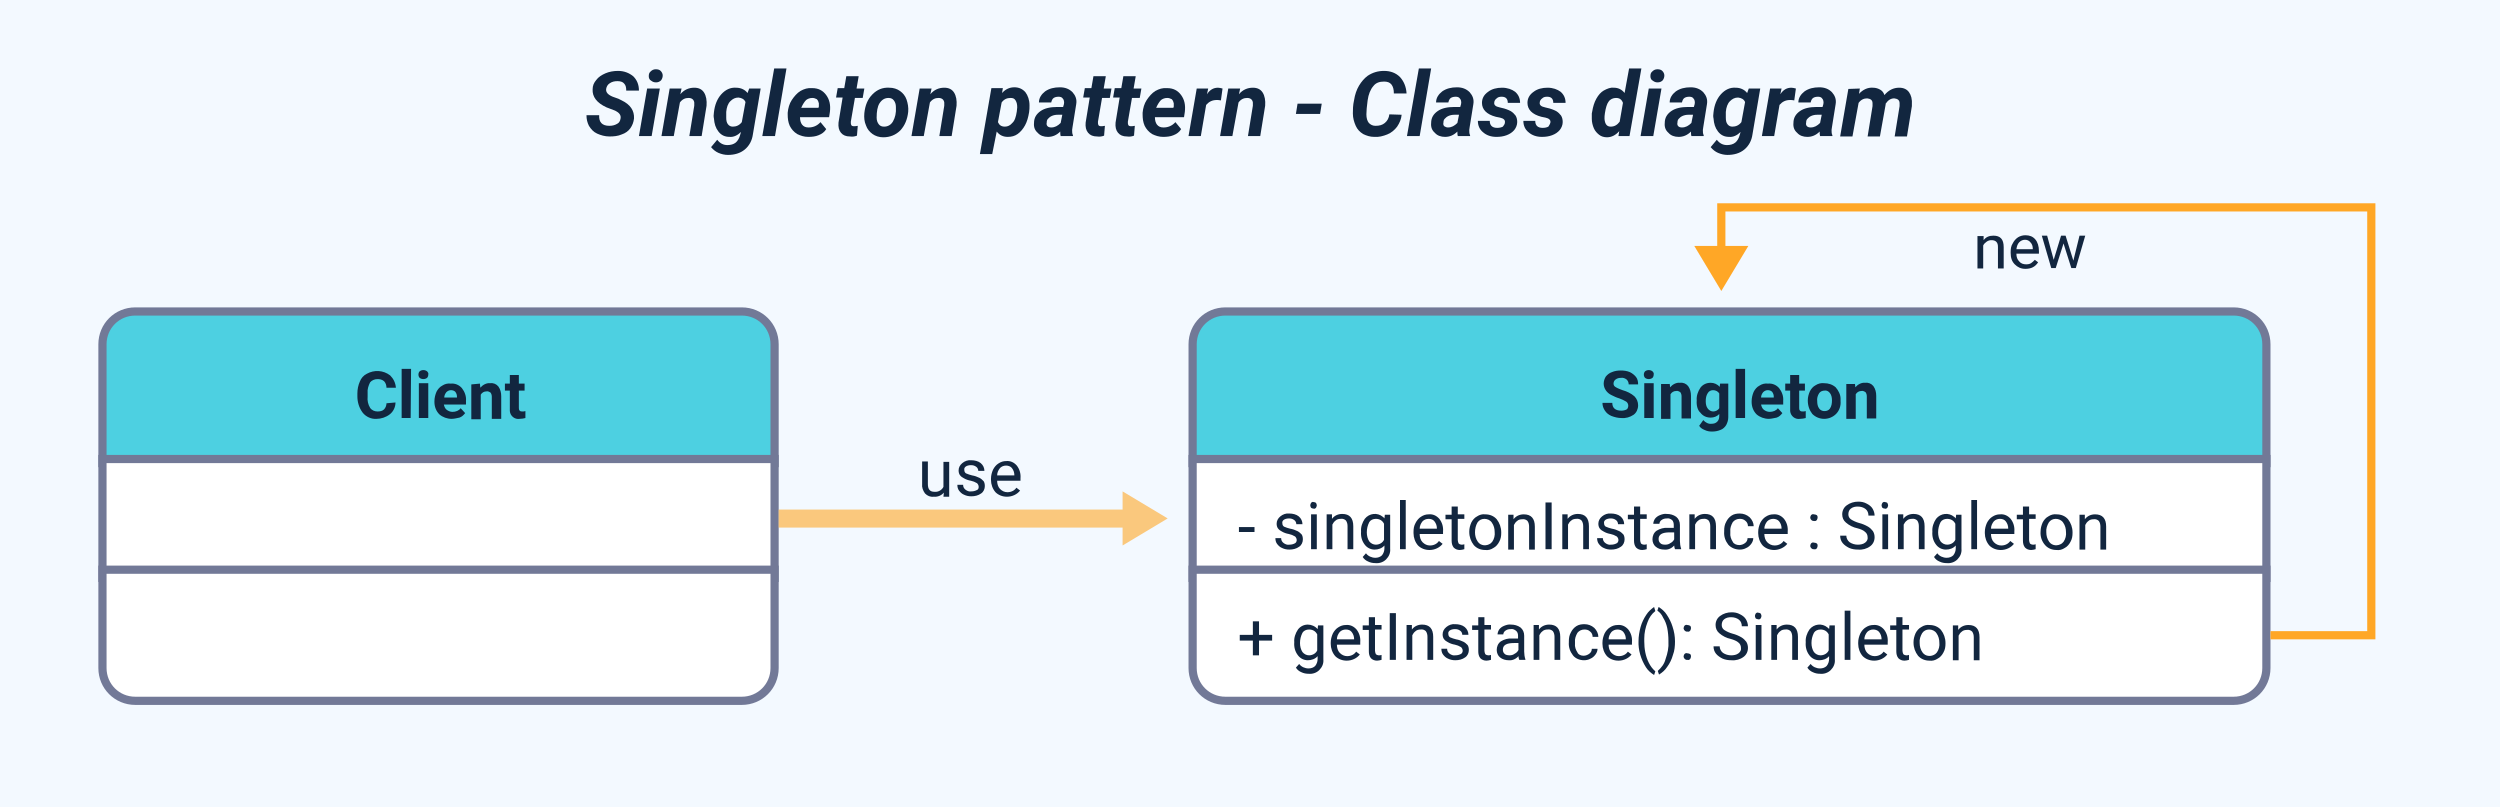 <?xml version="1.0" encoding="utf-8"?>
<!-- Generator: Adobe Illustrator 25.4.2, SVG Export Plug-In . SVG Version: 6.00 Build 0)  -->
<svg version="1.1" id="Capa_1" xmlns="http://www.w3.org/2000/svg" xmlns:xlink="http://www.w3.org/1999/xlink" x="0px" y="0px"
	 viewBox="0 0 610 197" style="enable-background:new 0 0 610 197;" xml:space="preserve">
<style type="text/css">
	.st0{fill:#F3F9FF;}
	.st1{fill:#4DD0E1;}
	.st2{fill:#727997;}
	.st3{fill:#FFFFFF;}
	.st4{fill:#12263F;}
	.st5{opacity:0.6;}
	.st6{fill:#FFA726;}
	.st7{fill:none;stroke:#FFA726;stroke-width:2;}
</style>
<g id="Grupo_106866" transform="translate(-810 -1164)">
	<path id="Trazado_218557" class="st0" d="M810,1164h610v197H810V1164z"/>
	<g id="Trazado_218565" transform="translate(834 1239)">
		<path class="st1" d="M165,38H1V9c0-4.4,3.6-8,8-8h148c4.4,0,8,3.6,8,8V38z"/>
		<path class="st2" d="M9,2C5.1,2,2,5.1,2,9v28h162V9c0-3.9-3.1-7-7-7H9 M9,0h148c5,0,9,4,9,9v30H0V9C0,4,4,0,9,0z"/>
	</g>
	<g id="Trazado_218562" transform="translate(1100 1239)">
		<path class="st1" d="M263,38H1V9c0-4.4,3.6-8,8-8h246c4.4,0,8,3.6,8,8V38z"/>
		<path class="st2" d="M9,2C5.1,2,2,5.1,2,9v28h260V9c0-3.9-3.1-7-7-7H9 M9,0h246c5,0,9,4,9,9v30H0V9C0,4,4,0,9,0z"/>
	</g>
	<g id="Trazado_218566" transform="translate(834 1275)">
		<path class="st3" d="M165,30H1V1h164V30z"/>
		<path class="st2" d="M2,2v27h162V2H2 M0,0h166v31H0V0z"/>
	</g>
	<g id="Trazado_218558" transform="translate(1100 1275)">
		<path class="st3" d="M263,30H1V1h262V30z"/>
		<path class="st2" d="M2,2v27h260V2H2 M0,0h264v31H0V0z"/>
	</g>
	<g id="Trazado_218567" transform="translate(834 1302)">
		<path class="st3" d="M157,33H9c-4.4,0-8-3.6-8-8V1h164v24C165,29.4,161.4,33,157,33z"/>
		<path class="st2" d="M2,2v23c0,3.9,3.1,7,7,7h148c3.9,0,7-3.1,7-7V2H2 M0,0h166v25c0,5-4,9-9,9H9c-5,0-9-4-9-9V0z"/>
	</g>
	<g id="Trazado_218559" transform="translate(1100 1302)">
		<path class="st3" d="M255,33H9c-4.4,0-8-3.6-8-8V1h262v24C263,29.4,259.4,33,255,33z"/>
		<path class="st2" d="M2,2v23c0,3.9,3.1,7,7,7h246c3.9,0,7-3.1,7-7V2H2 M0,0h264v25c0,5-4,9-9,9H9c-5,0-9-4-9-9V0z"/>
	</g>
	<path id="Trazado_218568" class="st4" d="M906.5,1262.2c0,1.1-0.5,2.2-1.4,2.9c-0.9,0.7-2.1,1.1-3.2,1.1c-1.3,0.1-2.6-0.5-3.4-1.5
		c-0.9-1.2-1.3-2.6-1.3-4v-0.7c0-1,0.2-2,0.6-2.9c0.3-0.8,0.9-1.5,1.7-1.9c1.8-1,4-0.9,5.7,0.4c0.8,0.8,1.3,1.8,1.4,3h-2.3
		c0-0.6-0.2-1.2-0.6-1.6c-0.5-0.4-1-0.5-1.6-0.5c-0.7,0-1.4,0.3-1.8,0.8c-0.4,0.8-0.7,1.7-0.6,2.6v0.9c-0.1,0.9,0.1,1.9,0.6,2.7
		c0.4,0.6,1.1,0.9,1.8,0.9c0.6,0,1.2-0.1,1.6-0.5c0.4-0.4,0.6-1,0.6-1.5L906.5,1262.2z M910.2,1266H908v-12h2.3L910.2,1266z
		 M914.5,1266h-2.3v-8.5h2.3L914.5,1266z M912.1,1255.4c0-0.3,0.1-0.6,0.3-0.8c0.5-0.4,1.3-0.4,1.8,0c0.2,0.2,0.4,0.5,0.3,0.8
		c0,0.3-0.1,0.6-0.3,0.8c-0.5,0.4-1.3,0.4-1.8,0C912.2,1256,912.1,1255.7,912.1,1255.4L912.1,1255.4z M920.2,1266.2
		c-1.1,0-2.2-0.4-3-1.1c-0.8-0.8-1.2-1.9-1.2-3v-0.2c0-0.8,0.2-1.6,0.5-2.3c0.3-0.6,0.8-1.2,1.4-1.5c0.6-0.4,1.3-0.6,2.1-0.5
		c1-0.1,2,0.3,2.7,1.1c0.7,0.9,1.1,2,1,3.1v0.9h-5.4c0.1,0.5,0.3,1,0.7,1.3c0.4,0.3,0.9,0.5,1.4,0.5c0.8,0,1.6-0.3,2-0.9l1.1,1.2
		c-0.4,0.5-0.8,0.9-1.4,1.1C921.5,1266,920.9,1266.2,920.2,1266.2L920.2,1266.2z M920,1259.2c-0.4,0-0.8,0.2-1.1,0.5
		c-0.3,0.4-0.5,0.8-0.5,1.3h3.1v-0.2c0-0.4-0.1-0.8-0.4-1.2C920.8,1259.3,920.4,1259.2,920,1259.2L920,1259.2z M927.1,1257.6l0.1,1
		c0.6-0.7,1.5-1.2,2.4-1.1c0.8-0.1,1.5,0.2,2,0.8c0.5,0.7,0.7,1.5,0.7,2.4v5.5H930v-5.4c0-0.4-0.1-0.7-0.3-1c-0.3-0.2-0.7-0.4-1-0.3
		c-0.6,0-1.1,0.3-1.4,0.8v6h-2.3v-8.5L927.1,1257.6z M936.6,1255.5v2.1h1.4v1.7h-1.4v4.2c0,0.2,0,0.5,0.2,0.7
		c0.2,0.2,0.4,0.2,0.7,0.2c0.2,0,0.4,0,0.7-0.1v1.7c-0.4,0.1-0.9,0.2-1.4,0.2c-1.2,0.2-2.3-0.7-2.4-1.9c0-0.2,0-0.4,0-0.5v-4.5h-1.2
		v-1.7h1.2v-2.1L936.6,1255.5z"/>
	<path id="Trazado_218563" class="st4" d="M1207.3,1263c0-0.4-0.2-0.8-0.5-1c-0.5-0.3-1.1-0.6-1.7-0.8c-0.7-0.2-1.3-0.5-1.9-0.8
		c-1.1-0.5-1.9-1.6-1.9-2.8c0-0.6,0.2-1.2,0.5-1.7c0.4-0.5,0.9-0.9,1.5-1.1c0.7-0.3,1.4-0.4,2.2-0.4c0.7,0,1.5,0.1,2.2,0.4
		c0.6,0.3,1.1,0.7,1.5,1.2c0.4,0.5,0.5,1.2,0.5,1.8h-2.3c0-0.5-0.2-0.9-0.5-1.2c-0.4-0.3-0.9-0.5-1.4-0.4c-0.5,0-0.9,0.1-1.3,0.4
		c-0.3,0.2-0.5,0.6-0.5,1c0,0.4,0.2,0.7,0.6,0.9c0.5,0.3,1.1,0.5,1.6,0.7c1.1,0.3,2.1,0.8,2.9,1.5c0.6,0.6,0.9,1.4,0.9,2.2
		c0,0.9-0.4,1.8-1.1,2.3c-0.9,0.6-1.9,0.9-3,0.8c-0.8,0-1.6-0.2-2.4-0.5c-0.7-0.3-1.2-0.7-1.6-1.3c-0.4-0.6-0.6-1.2-0.6-1.9h2.4
		c0,1.3,0.8,1.9,2.2,1.9c0.5,0,0.9-0.1,1.3-0.3C1207.1,1263.8,1207.3,1263.4,1207.3,1263z M1213.5,1266h-2.3v-8.5h2.3L1213.5,1266z
		 M1211.1,1255.4c0-0.3,0.1-0.6,0.3-0.8c0.5-0.4,1.3-0.4,1.8,0c0.2,0.2,0.4,0.5,0.3,0.8c0,0.3-0.1,0.6-0.3,0.8
		c-0.5,0.4-1.3,0.4-1.8,0C1211.2,1256,1211.1,1255.7,1211.1,1255.4L1211.1,1255.4z M1217.4,1257.5l0.1,1c0.6-0.7,1.5-1.2,2.4-1.1
		c0.8-0.1,1.5,0.2,2,0.8c0.5,0.7,0.7,1.5,0.7,2.4v5.5h-2.3v-5.4c0-0.4-0.1-0.7-0.3-1c-0.3-0.2-0.7-0.4-1-0.3c-0.6,0-1.1,0.3-1.4,0.8
		v6h-2.3v-8.5H1217.4z M1224,1261.7c-0.1-1.1,0.3-2.2,0.9-3.1c0.6-0.8,1.5-1.2,2.5-1.2c0.8,0,1.6,0.3,2.2,1l0.1-0.8h2v8.2
		c0,0.7-0.2,1.3-0.5,1.9c-0.3,0.5-0.8,1-1.4,1.2c-0.7,0.3-1.4,0.4-2.1,0.4c-0.6,0-1.2-0.1-1.8-0.4c-0.5-0.2-1-0.5-1.3-1l1-1.4
		c0.5,0.6,1.3,1,2,0.9c0.5,0,1-0.1,1.4-0.5c0.4-0.4,0.5-0.9,0.5-1.4v-0.5c-0.5,0.6-1.3,0.9-2.1,0.9c-1,0-1.9-0.4-2.5-1.2
		C1224.2,1264.1,1223.9,1262.9,1224,1261.7L1224,1261.7z M1226.2,1261.9c0,0.6,0.1,1.3,0.5,1.8c0.3,0.4,0.8,0.7,1.3,0.7
		c0.6,0,1.2-0.3,1.5-0.8v-3.6c-0.3-0.5-0.9-0.8-1.5-0.8c-0.5,0-1,0.2-1.3,0.7C1226.3,1260.5,1226.2,1261.2,1226.2,1261.9
		L1226.2,1261.9z M1235.8,1266h-2.3v-12h2.3V1266z M1241.6,1266.2c-1.1,0-2.2-0.4-3-1.1c-0.8-0.8-1.2-1.9-1.2-3v-0.2
		c0-0.8,0.2-1.6,0.5-2.3c0.3-0.6,0.8-1.2,1.4-1.5c0.6-0.4,1.3-0.6,2.1-0.5c1-0.1,2,0.3,2.7,1.1c0.7,0.9,1.1,2,1,3.1v0.9h-5.4
		c0.1,0.5,0.3,1,0.7,1.3c0.4,0.3,0.9,0.5,1.4,0.5c0.8,0,1.6-0.3,2-0.9l1.1,1.2c-0.4,0.5-0.8,0.9-1.4,1.1
		C1242.9,1266,1242.2,1266.2,1241.6,1266.2L1241.6,1266.2z M1241.3,1259.2c-0.4,0-0.8,0.2-1.1,0.5c-0.3,0.4-0.5,0.8-0.5,1.3h3.1
		v-0.2c0-0.4-0.1-0.8-0.4-1.2C1242.1,1259.3,1241.7,1259.2,1241.3,1259.2L1241.3,1259.2z M1249,1255.5v2.1h1.4v1.7h-1.4v4.2
		c0,0.2,0,0.5,0.2,0.7c0.2,0.2,0.4,0.2,0.7,0.2c0.2,0,0.4,0,0.7-0.1v1.7c-0.4,0.1-0.9,0.2-1.4,0.2c-1.2,0.2-2.3-0.7-2.4-1.9
		c0-0.2,0-0.4,0-0.5v-4.5h-1.2v-1.7h1.2v-2.1H1249z M1251.1,1261.7c0-0.8,0.2-1.5,0.5-2.2c0.3-0.6,0.8-1.2,1.4-1.5
		c0.6-0.4,1.4-0.6,2.1-0.5c1,0,2,0.3,2.8,1c0.7,0.8,1.2,1.8,1.2,2.8l0,0.6c0.1,1.1-0.3,2.3-1.1,3.1c-1.6,1.6-4.2,1.6-5.8,0
		C1251.5,1264.1,1251.1,1263,1251.1,1261.7L1251.1,1261.7z M1253.4,1261.9c0,0.6,0.1,1.3,0.5,1.8c0.5,0.7,1.6,0.8,2.3,0.3
		c0.1-0.1,0.2-0.2,0.3-0.3c0.4-0.6,0.5-1.3,0.5-2c0-0.6-0.1-1.3-0.5-1.8c-0.3-0.4-0.8-0.7-1.3-0.6c-0.5,0-1,0.2-1.3,0.6
		C1253.5,1260.5,1253.3,1261.2,1253.4,1261.9L1253.4,1261.9z M1262.6,1257.5l0.1,1c0.6-0.7,1.5-1.2,2.4-1.1c0.8-0.1,1.5,0.2,2,0.8
		c0.5,0.7,0.7,1.5,0.7,2.4v5.5h-2.3v-5.4c0-0.4-0.1-0.7-0.3-1c-0.3-0.2-0.7-0.4-1-0.3c-0.6,0-1.1,0.3-1.4,0.8v6h-2.3v-8.5H1262.6z"
		/>
	<path id="Trazado_218560" class="st4" d="M1116.1,1293.8h-3.8v-1.2h3.8V1293.8z M1126.4,1295.8c0-0.4-0.2-0.7-0.4-0.9
		c-0.5-0.3-1-0.5-1.5-0.6c-0.6-0.1-1.2-0.3-1.7-0.6c-0.4-0.2-0.7-0.4-1-0.8c-0.2-0.3-0.3-0.7-0.3-1.1c0-0.7,0.3-1.3,0.9-1.8
		c0.6-0.5,1.4-0.8,2.2-0.7c0.8,0,1.7,0.2,2.3,0.7c0.6,0.5,0.9,1.2,0.9,1.9h-1.5c0-0.4-0.2-0.8-0.5-1c-0.4-0.3-0.8-0.4-1.3-0.4
		c-0.4,0-0.9,0.1-1.2,0.3c-0.3,0.2-0.5,0.5-0.4,0.9c0,0.3,0.1,0.6,0.4,0.8c0.5,0.2,1,0.4,1.5,0.5c0.6,0.1,1.2,0.3,1.8,0.6
		c0.4,0.2,0.7,0.5,1,0.8c0.2,0.3,0.3,0.7,0.3,1.2c0,0.7-0.3,1.4-0.9,1.8c-0.7,0.5-1.5,0.7-2.4,0.7c-0.6,0-1.2-0.1-1.8-0.4
		c-0.5-0.2-0.9-0.6-1.2-1c-0.3-0.4-0.4-0.9-0.4-1.4h1.4c0,0.5,0.2,0.9,0.6,1.2c0.4,0.3,0.9,0.5,1.4,0.4c0.5,0,0.9-0.1,1.3-0.3
		C1126.2,1296.5,1126.4,1296.1,1126.4,1295.8L1126.4,1295.8z M1131.3,1298h-1.4v-8.5h1.4V1298z M1129.7,1287.3
		c0-0.2,0.1-0.4,0.2-0.6c0.2-0.2,0.4-0.3,0.6-0.2c0.2,0,0.5,0.1,0.6,0.2c0.1,0.2,0.2,0.4,0.2,0.6c0,0.2-0.1,0.4-0.2,0.6
		c-0.2,0.2-0.4,0.3-0.6,0.2c-0.2,0-0.5-0.1-0.6-0.2C1129.8,1287.7,1129.7,1287.5,1129.7,1287.3z M1135,1289.5l0,1.1
		c0.6-0.8,1.5-1.2,2.5-1.2c1.8,0,2.7,1,2.7,3v5.6h-1.4v-5.6c0-0.5-0.1-1-0.4-1.4c-0.3-0.3-0.8-0.5-1.3-0.4c-0.4,0-0.9,0.1-1.2,0.4
		c-0.4,0.3-0.6,0.6-0.8,1v6h-1.4v-8.5L1135,1289.5z M1142.1,1293.7c-0.1-1.1,0.3-2.2,0.9-3.1c1.1-1.4,3.1-1.6,4.4-0.5
		c0.1,0.1,0.3,0.2,0.4,0.4l0.1-0.9h1.3v8.3c0.1,1-0.3,1.9-1,2.6c-0.7,0.7-1.7,1-2.6,0.9c-0.6,0-1.2-0.1-1.8-0.4
		c-0.5-0.2-1-0.6-1.3-1.1l0.8-0.9c0.5,0.7,1.4,1.1,2.3,1.1c0.6,0,1.2-0.2,1.6-0.6c0.4-0.5,0.6-1.1,0.6-1.7v-0.7
		c-0.6,0.7-1.5,1-2.4,1c-0.9,0-1.8-0.4-2.4-1.2C1142.3,1296,1142,1294.9,1142.1,1293.7z M1143.5,1293.9c0,0.8,0.2,1.6,0.6,2.2
		c0.4,0.5,1,0.8,1.6,0.8c0.9,0,1.7-0.5,2-1.2v-3.9c-0.4-0.8-1.1-1.2-2-1.2c-0.7,0-1.3,0.3-1.6,0.8
		C1143.7,1292.2,1143.5,1293,1143.5,1293.9L1143.5,1293.9z M1153,1298h-1.4v-12h1.4L1153,1298z M1158.8,1298.2
		c-1.1,0-2.1-0.4-2.8-1.1c-0.7-0.8-1.1-1.9-1.1-3v-0.3c0-0.8,0.1-1.5,0.5-2.2c0.3-0.6,0.8-1.2,1.3-1.5c0.6-0.4,1.2-0.6,1.9-0.6
		c1-0.1,1.9,0.3,2.6,1.1c0.7,0.9,1,2,0.9,3.1v0.6h-5.7c0,0.7,0.2,1.5,0.7,2c0.5,0.5,1.1,0.8,1.8,0.8c0.5,0,0.9-0.1,1.3-0.3
		c0.4-0.2,0.7-0.5,0.9-0.8l0.9,0.7C1161.3,1297.6,1160.1,1298.2,1158.8,1298.2L1158.8,1298.2z M1158.6,1290.6
		c-0.6,0-1.1,0.2-1.5,0.6c-0.4,0.5-0.7,1.1-0.7,1.8h4.2v-0.1c0-0.6-0.2-1.2-0.6-1.7C1159.7,1290.8,1159.2,1290.6,1158.6,1290.6z
		 M1165.7,1287.5v2h1.6v1.1h-1.6v5.2c0,0.3,0.1,0.5,0.2,0.8c0.2,0.2,0.5,0.3,0.7,0.3c0.2,0,0.5,0,0.7-0.1v1.2
		c-0.4,0.1-0.7,0.2-1.1,0.2c-0.6,0-1.1-0.2-1.5-0.6c-0.4-0.5-0.5-1.1-0.5-1.7v-5.2h-1.5v-1.1h1.5v-2H1165.7z M1168.5,1293.7
		c0-0.8,0.2-1.5,0.5-2.2c0.3-0.6,0.8-1.2,1.4-1.5c0.6-0.4,1.3-0.6,2-0.5c1.1,0,2.1,0.4,2.8,1.2c0.7,0.9,1.1,2,1.1,3.2v0.1
		c0,0.8-0.1,1.5-0.5,2.2c-0.3,0.6-0.8,1.2-1.4,1.5c-0.6,0.4-1.3,0.6-2,0.5c-1.1,0-2.1-0.4-2.8-1.2c-0.7-0.9-1.1-2-1.1-3.2
		L1168.5,1293.7z M1169.9,1293.9c0,0.8,0.2,1.6,0.7,2.3c0.7,1,2.1,1.1,3.1,0.4c0.1-0.1,0.3-0.3,0.4-0.4c0.5-0.7,0.7-1.6,0.6-2.4
		c0-0.8-0.2-1.6-0.7-2.3c-0.4-0.6-1.1-0.9-1.8-0.9c-0.7,0-1.3,0.3-1.7,0.9C1170.1,1292.2,1169.9,1293,1169.9,1293.9L1169.9,1293.9z
		 M1179.3,1289.6l0,1.1c0.6-0.8,1.5-1.2,2.5-1.2c1.8,0,2.7,1,2.7,3v5.6h-1.4v-5.6c0-0.5-0.1-1-0.4-1.4c-0.3-0.3-0.8-0.5-1.3-0.4
		c-0.4,0-0.9,0.1-1.2,0.4c-0.4,0.3-0.6,0.6-0.8,1v6h-1.4v-8.5L1179.3,1289.6z M1188.6,1298h-1.5v-11.4h1.5V1298z M1192.5,1289.5
		l0,1.1c0.6-0.8,1.5-1.2,2.5-1.2c1.8,0,2.7,1,2.7,3v5.6h-1.4v-5.6c0-0.5-0.1-1-0.4-1.4c-0.3-0.3-0.8-0.5-1.3-0.4
		c-0.4,0-0.9,0.1-1.2,0.4c-0.4,0.3-0.6,0.6-0.8,1v6h-1.4v-8.5H1192.5z M1204.9,1295.8c0-0.4-0.2-0.7-0.4-0.9c-0.5-0.3-1-0.5-1.5-0.6
		c-0.6-0.1-1.2-0.3-1.7-0.6c-0.4-0.2-0.7-0.4-1-0.8c-0.2-0.3-0.3-0.7-0.3-1.1c0-0.7,0.3-1.3,0.9-1.8c0.6-0.5,1.4-0.8,2.2-0.7
		c0.8,0,1.7,0.2,2.3,0.7c0.6,0.5,0.9,1.2,0.9,1.9h-1.5c0-0.4-0.2-0.8-0.5-1c-0.4-0.3-0.8-0.4-1.3-0.4c-0.4,0-0.9,0.1-1.2,0.3
		c-0.3,0.2-0.5,0.5-0.4,0.9c0,0.3,0.1,0.6,0.4,0.8c0.5,0.2,1,0.4,1.5,0.5c0.6,0.1,1.2,0.3,1.8,0.6c0.4,0.2,0.7,0.5,1,0.8
		c0.2,0.3,0.3,0.7,0.3,1.2c0,0.7-0.3,1.4-0.9,1.8c-0.7,0.5-1.5,0.7-2.4,0.7c-0.6,0-1.2-0.1-1.8-0.4c-0.5-0.2-0.9-0.6-1.2-1
		c-0.3-0.4-0.4-0.9-0.4-1.4h1.4c0,0.5,0.2,0.9,0.6,1.2c0.4,0.3,0.9,0.5,1.4,0.4c0.5,0,0.9-0.1,1.3-0.3
		C1204.7,1296.5,1204.9,1296.1,1204.9,1295.8z M1210.2,1287.5v2h1.6v1.1h-1.6v5.2c0,0.3,0.1,0.5,0.2,0.8c0.2,0.2,0.5,0.3,0.7,0.3
		c0.2,0,0.5,0,0.7-0.1v1.2c-0.4,0.1-0.7,0.2-1.1,0.2c-0.6,0-1.1-0.2-1.5-0.6c-0.4-0.5-0.5-1.1-0.5-1.7v-5.2h-1.5v-1.1h1.5v-2H1210.2
		z M1218.7,1298c-0.1-0.3-0.2-0.6-0.2-0.9c-0.6,0.7-1.5,1.1-2.4,1c-0.8,0-1.5-0.2-2.1-0.7c-0.5-0.4-0.8-1.1-0.8-1.8
		c0-0.8,0.3-1.6,1-2.1c0.8-0.5,1.8-0.8,2.8-0.7h1.4v-0.7c0-0.4-0.1-0.9-0.4-1.2c-0.4-0.3-0.8-0.5-1.3-0.4c-0.5,0-0.9,0.1-1.3,0.4
		c-0.3,0.2-0.5,0.6-0.5,0.9h-1.5c0-0.4,0.2-0.9,0.4-1.2c0.3-0.4,0.7-0.7,1.2-0.9c0.5-0.2,1.1-0.4,1.7-0.3c0.8,0,1.6,0.2,2.3,0.7
		c0.6,0.5,0.9,1.2,0.9,2v3.9c0,0.6,0.1,1.3,0.3,1.9v0.1H1218.7z M1216.3,1296.9c0.5,0,0.9-0.1,1.3-0.4c0.4-0.2,0.7-0.5,0.9-0.9v-1.7
		h-1.1c-1.8,0-2.7,0.5-2.7,1.6c0,0.4,0.1,0.8,0.5,1.1C1215.4,1296.8,1215.8,1296.9,1216.3,1296.9L1216.3,1296.9z M1223.5,1289.5
		l0,1.1c0.6-0.8,1.5-1.2,2.5-1.2c1.8,0,2.7,1,2.7,3v5.6h-1.4v-5.6c0-0.5-0.1-1-0.4-1.4c-0.3-0.3-0.8-0.5-1.3-0.4
		c-0.4,0-0.9,0.1-1.2,0.4c-0.4,0.3-0.6,0.6-0.8,1v6h-1.4v-8.5L1223.5,1289.5z M1234.4,1297c0.5,0,1-0.2,1.4-0.5
		c0.4-0.3,0.6-0.7,0.6-1.2h1.4c0,0.5-0.2,1-0.5,1.4c-0.3,0.4-0.7,0.8-1.2,1c-0.5,0.3-1.1,0.4-1.6,0.4c-1,0-2.1-0.4-2.8-1.2
		c-0.7-0.9-1.1-2-1-3.2v-0.2c0-0.8,0.1-1.5,0.5-2.2c0.3-0.6,0.7-1.1,1.3-1.5c0.6-0.4,1.3-0.5,2-0.5c0.9,0,1.7,0.3,2.4,0.9
		c0.6,0.6,1,1.4,1,2.2h-1.4c0-0.5-0.2-1-0.6-1.3c-0.4-0.4-0.9-0.5-1.4-0.5c-0.7,0-1.3,0.3-1.7,0.8c-0.4,0.7-0.7,1.5-0.6,2.3v0.3
		c-0.1,0.8,0.2,1.6,0.6,2.2C1233,1296.7,1233.7,1297,1234.4,1297L1234.4,1297z M1242.9,1298.2c-1.1,0-2.1-0.4-2.8-1.1
		c-0.7-0.8-1.1-1.9-1.1-3v-0.3c0-0.8,0.2-1.5,0.5-2.2c0.3-0.6,0.8-1.2,1.3-1.5c0.6-0.4,1.2-0.6,1.9-0.6c1-0.1,1.9,0.3,2.6,1.1
		c0.7,0.9,1,2,0.9,3.1v0.6h-5.7c0,0.7,0.2,1.5,0.7,2c0.5,0.5,1.1,0.8,1.8,0.8c0.5,0,0.9-0.1,1.3-0.3c0.4-0.2,0.7-0.5,0.9-0.8
		l0.9,0.7C1245.4,1297.6,1244.1,1298.2,1242.9,1298.2L1242.9,1298.2z M1242.7,1290.6c-0.6,0-1.1,0.2-1.5,0.6
		c-0.4,0.5-0.7,1.1-0.7,1.8h4.2v-0.1c0-0.6-0.2-1.2-0.6-1.7C1243.8,1290.8,1243.2,1290.6,1242.7,1290.6L1242.7,1290.6z
		 M1251.7,1297.2c0-0.2,0.1-0.5,0.2-0.6c0.2-0.2,0.4-0.3,0.7-0.2c0.3,0,0.5,0.1,0.7,0.2c0.2,0.2,0.2,0.4,0.2,0.6
		c0,0.2-0.1,0.4-0.2,0.6c-0.2,0.2-0.4,0.3-0.7,0.2c-0.4,0.1-0.8-0.3-0.9-0.7C1251.7,1297.3,1251.7,1297.3,1251.7,1297.2
		L1251.7,1297.2z M1251.7,1290.3c0-0.2,0.1-0.5,0.2-0.6c0.2-0.2,0.4-0.3,0.7-0.2c0.3,0,0.5,0.1,0.7,0.2c0.2,0.2,0.2,0.4,0.2,0.6
		c0,0.2-0.1,0.4-0.2,0.6c-0.2,0.2-0.4,0.3-0.7,0.2c-0.4,0.1-0.8-0.3-0.9-0.7C1251.7,1290.4,1251.7,1290.4,1251.7,1290.3
		L1251.7,1290.3z M1263.2,1292.9c-1-0.2-2-0.7-2.8-1.4c-0.6-0.5-0.9-1.2-0.9-2c0-0.9,0.4-1.7,1.1-2.2c0.8-0.6,1.8-0.9,2.8-0.9
		c0.7,0,1.4,0.1,2.1,0.5c0.6,0.3,1.1,0.7,1.4,1.2c0.3,0.5,0.5,1.1,0.5,1.7h-1.5c0-0.6-0.2-1.2-0.7-1.6c-0.5-0.4-1.2-0.6-1.9-0.6
		c-0.6,0-1.2,0.1-1.7,0.5c-0.4,0.3-0.6,0.8-0.6,1.4c0,0.5,0.2,0.9,0.6,1.2c0.6,0.4,1.3,0.7,2,0.9c0.8,0.2,1.5,0.5,2.2,0.9
		c0.5,0.3,0.9,0.7,1.2,1.1c0.3,0.5,0.4,1,0.4,1.5c0,0.9-0.4,1.7-1.1,2.2c-0.8,0.6-1.9,0.9-2.9,0.8c-0.8,0-1.5-0.1-2.2-0.4
		c-0.6-0.3-1.2-0.7-1.6-1.2c-0.4-0.5-0.6-1.1-0.6-1.8h1.5c0,0.6,0.3,1.2,0.8,1.6c0.6,0.4,1.3,0.6,2,0.6c0.6,0,1.3-0.1,1.8-0.5
		c0.4-0.3,0.7-0.8,0.6-1.3c0-0.5-0.2-1-0.6-1.3C1264.7,1293.4,1264,1293.1,1263.2,1292.9z M1270.7,1298h-1.4v-8.5h1.4V1298z
		 M1269.1,1287.3c0-0.2,0.1-0.4,0.2-0.6c0.2-0.2,0.4-0.3,0.6-0.2c0.2,0,0.5,0.1,0.6,0.2c0.1,0.2,0.2,0.4,0.2,0.6
		c0,0.2-0.1,0.4-0.2,0.6c-0.2,0.2-0.4,0.3-0.6,0.2c-0.2,0-0.5-0.1-0.6-0.2C1269.2,1287.7,1269.1,1287.5,1269.1,1287.3z
		 M1274.4,1289.5l0,1.1c0.6-0.8,1.5-1.2,2.5-1.2c1.8,0,2.7,1,2.7,3v5.6h-1.4v-5.6c0-0.5-0.1-1-0.4-1.4c-0.3-0.3-0.8-0.5-1.3-0.4
		c-0.4,0-0.9,0.1-1.2,0.4c-0.4,0.3-0.6,0.6-0.8,1v6h-1.4v-8.5L1274.4,1289.5z M1281.5,1293.7c-0.1-1.1,0.3-2.2,0.9-3.1
		c1.1-1.4,3.1-1.6,4.4-0.5c0.1,0.1,0.3,0.2,0.4,0.4l0.1-0.9h1.3v8.3c0.1,1-0.3,1.9-1,2.6c-0.7,0.7-1.7,1-2.6,0.9
		c-0.6,0-1.2-0.1-1.8-0.4c-0.5-0.2-1-0.6-1.3-1.1l0.8-0.9c0.5,0.7,1.4,1.1,2.3,1.1c0.6,0,1.2-0.2,1.6-0.6c0.4-0.5,0.6-1.1,0.6-1.7
		v-0.7c-0.6,0.7-1.5,1-2.4,1c-0.9,0-1.8-0.4-2.4-1.2C1281.7,1296,1281.4,1294.9,1281.5,1293.7L1281.5,1293.7z M1282.9,1293.9
		c0,0.8,0.2,1.6,0.6,2.2c0.4,0.5,1,0.8,1.6,0.8c0.9,0,1.7-0.5,2-1.2v-3.9c-0.4-0.8-1.1-1.2-2-1.2c-0.7,0-1.3,0.3-1.6,0.8
		C1283.1,1292.2,1282.9,1293,1282.9,1293.9L1282.9,1293.9z M1292.4,1298h-1.4v-12h1.4V1298z M1298.2,1298.2c-1.1,0-2.1-0.4-2.8-1.1
		c-0.7-0.8-1.1-1.9-1.1-3v-0.3c0-0.8,0.2-1.5,0.5-2.2c0.3-0.6,0.8-1.2,1.3-1.5c0.6-0.4,1.2-0.6,1.9-0.6c1-0.1,1.9,0.3,2.6,1.1
		c0.7,0.9,1,2,0.9,3.1v0.6h-5.7c0,0.7,0.2,1.5,0.7,2c0.5,0.5,1.1,0.8,1.8,0.8c0.5,0,0.9-0.1,1.3-0.3c0.4-0.2,0.7-0.5,0.9-0.8
		l0.9,0.7C1300.7,1297.6,1299.5,1298.2,1298.2,1298.2L1298.2,1298.2z M1298,1290.6c-0.6,0-1.1,0.2-1.5,0.6c-0.4,0.5-0.7,1.1-0.7,1.8
		h4.2v-0.1c0-0.6-0.2-1.2-0.6-1.7C1299.1,1290.8,1298.6,1290.6,1298,1290.6L1298,1290.6z M1305.1,1287.5v2h1.6v1.1h-1.6v5.2
		c0,0.3,0.1,0.5,0.2,0.8c0.2,0.2,0.5,0.3,0.7,0.3c0.2,0,0.5,0,0.7-0.1v1.2c-0.4,0.1-0.7,0.2-1.1,0.2c-0.6,0-1.1-0.2-1.5-0.6
		c-0.4-0.5-0.5-1.1-0.5-1.7v-5.2h-1.5v-1.1h1.5v-2H1305.1z M1307.9,1293.7c0-0.8,0.2-1.5,0.5-2.2c0.3-0.6,0.8-1.2,1.4-1.5
		c0.6-0.4,1.3-0.6,2-0.5c1.1,0,2.1,0.4,2.8,1.2c0.7,0.9,1.1,2,1.1,3.2v0.1c0,0.8-0.1,1.5-0.5,2.2c-0.3,0.6-0.8,1.2-1.4,1.5
		c-0.6,0.4-1.3,0.6-2,0.5c-1.1,0-2.1-0.4-2.8-1.2C1308.2,1296.1,1307.8,1294.9,1307.9,1293.7L1307.9,1293.7z M1309.3,1293.9
		c0,0.8,0.2,1.6,0.7,2.3c0.7,1,2.1,1.1,3.1,0.4c0.1-0.1,0.3-0.3,0.4-0.4c0.5-0.7,0.7-1.6,0.6-2.4c0-0.8-0.2-1.6-0.7-2.3
		c-0.4-0.6-1.1-0.9-1.8-0.9c-0.7,0-1.3,0.3-1.7,0.9C1309.5,1292.2,1309.2,1293,1309.3,1293.9L1309.3,1293.9z M1318.7,1289.6l0,1.1
		c0.6-0.8,1.5-1.2,2.5-1.2c1.8,0,2.7,1,2.7,3v5.6h-1.4v-5.6c0-0.5-0.1-1-0.4-1.4c-0.3-0.3-0.8-0.5-1.3-0.4c-0.4,0-0.9,0.1-1.2,0.4
		c-0.4,0.3-0.6,0.6-0.8,1v6h-1.4v-8.5L1318.7,1289.6z"/>
	<path id="Trazado_218564" class="st4" d="M1040.3,1284.2c-0.6,0.7-1.5,1.1-2.5,1c-0.8,0.1-1.5-0.2-2.1-0.8
		c-0.5-0.7-0.8-1.5-0.7-2.3v-5.5h1.4v5.5c0,1.3,0.5,1.9,1.6,1.9c0.9,0.1,1.8-0.4,2.2-1.2v-6.1h1.4v8.5h-1.4L1040.3,1284.2z
		 M1048.8,1282.8c0-0.4-0.2-0.7-0.4-0.9c-0.5-0.3-1-0.5-1.5-0.6c-0.6-0.1-1.2-0.3-1.7-0.6c-0.4-0.2-0.7-0.4-1-0.8
		c-0.2-0.3-0.3-0.7-0.3-1.1c0-0.7,0.3-1.3,0.9-1.8c0.6-0.5,1.4-0.8,2.2-0.7c0.8,0,1.7,0.2,2.3,0.7c0.6,0.5,0.9,1.2,0.9,1.9h-1.5
		c0-0.4-0.2-0.8-0.5-1c-0.4-0.3-0.8-0.4-1.3-0.4c-0.4,0-0.9,0.1-1.2,0.3c-0.3,0.2-0.5,0.5-0.4,0.9c0,0.3,0.1,0.6,0.4,0.8
		c0.5,0.2,1,0.4,1.5,0.5c0.6,0.1,1.2,0.3,1.8,0.6c0.4,0.2,0.7,0.5,1,0.8c0.2,0.3,0.3,0.7,0.3,1.2c0,0.7-0.3,1.4-0.9,1.8
		c-0.7,0.5-1.5,0.7-2.4,0.7c-0.6,0-1.2-0.1-1.8-0.4c-0.5-0.2-0.9-0.6-1.2-1c-0.3-0.4-0.4-0.9-0.4-1.4h1.4c0,0.5,0.2,0.9,0.6,1.2
		c0.4,0.3,0.9,0.5,1.4,0.4c0.5,0,0.9-0.1,1.3-0.3C1048.7,1283.5,1048.8,1283.1,1048.8,1282.8z M1055.7,1285.2
		c-1.1,0-2.1-0.4-2.8-1.1c-0.7-0.8-1.1-1.9-1.1-3v-0.3c0-0.8,0.2-1.5,0.5-2.2c0.3-0.6,0.8-1.2,1.3-1.5c0.6-0.4,1.2-0.6,1.9-0.6
		c1-0.1,1.9,0.3,2.6,1.1c0.7,0.9,1,2,0.9,3.1v0.6h-5.7c0,0.7,0.2,1.5,0.7,2c0.5,0.5,1.1,0.8,1.8,0.8c0.5,0,0.9-0.1,1.3-0.3
		c0.4-0.2,0.7-0.5,0.9-0.8l0.9,0.7C1058.2,1284.6,1057,1285.2,1055.7,1285.2L1055.7,1285.2z M1055.5,1277.6c-0.6,0-1.1,0.2-1.5,0.6
		c-0.4,0.5-0.7,1.1-0.7,1.8h4.2v-0.1c0-0.6-0.2-1.2-0.6-1.7C1056.6,1277.8,1056,1277.6,1055.5,1277.6L1055.5,1277.6z"/>
	<path id="Trazado_218561" class="st4" d="M1117.2,1318.9h3.2v1.4h-3.2v3.6h-1.5v-3.6h-3.2v-1.4h3.2v-3.3h1.5V1318.9z
		 M1125.8,1320.7c-0.1-1.1,0.3-2.2,0.9-3.1c0.6-0.8,1.5-1.2,2.4-1.2c0.9,0,1.8,0.4,2.4,1.1l0.1-0.9h1.3v8.3c0.1,1-0.3,1.9-1,2.6
		c-0.7,0.7-1.7,1-2.6,0.9c-0.6,0-1.2-0.1-1.8-0.4c-0.5-0.2-1-0.6-1.3-1.1l0.8-0.9c0.5,0.7,1.4,1.1,2.3,1.1c0.6,0,1.2-0.2,1.6-0.6
		c0.4-0.5,0.6-1.1,0.6-1.7v-0.7c-0.6,0.7-1.5,1-2.4,1c-0.9,0-1.8-0.4-2.4-1.2C1126,1323,1125.7,1321.9,1125.8,1320.7z
		 M1127.2,1320.9c0,0.8,0.2,1.6,0.6,2.2c0.4,0.5,1,0.8,1.6,0.8c0.9,0,1.7-0.5,2-1.2v-3.9c-0.4-0.8-1.1-1.2-2-1.2
		c-0.7,0-1.3,0.3-1.6,0.8C1127.4,1319.2,1127.2,1320,1127.2,1320.9L1127.2,1320.9z M1138.6,1325.2c-1.1,0-2.1-0.4-2.8-1.1
		c-0.7-0.8-1.1-1.9-1.1-3v-0.3c0-0.8,0.2-1.5,0.5-2.2c0.3-0.6,0.8-1.2,1.3-1.5c0.6-0.4,1.2-0.6,1.9-0.6c1-0.1,1.9,0.3,2.6,1.1
		c0.7,0.9,1,2,0.9,3.1v0.6h-5.7c0,0.7,0.2,1.5,0.7,2c0.5,0.5,1.1,0.8,1.8,0.8c0.5,0,0.9-0.1,1.3-0.3c0.4-0.2,0.7-0.5,0.9-0.8
		l0.9,0.7C1141.1,1324.6,1139.9,1325.2,1138.6,1325.2L1138.6,1325.2z M1138.4,1317.6c-0.6,0-1.1,0.2-1.5,0.6
		c-0.4,0.5-0.7,1.1-0.7,1.8h4.2v-0.1c0-0.6-0.2-1.2-0.6-1.7C1139.5,1317.8,1139,1317.6,1138.4,1317.6L1138.4,1317.6z M1145.5,1314.5
		v2h1.6v1.1h-1.6v5.2c0,0.3,0.1,0.5,0.2,0.8c0.2,0.2,0.5,0.3,0.7,0.3c0.2,0,0.5,0,0.7-0.1v1.2c-0.4,0.1-0.7,0.2-1.1,0.2
		c-0.6,0-1.1-0.2-1.5-0.6c-0.4-0.5-0.5-1.1-0.5-1.7v-5.2h-1.5v-1.1h1.5v-2H1145.5z M1150.6,1325h-1.5v-11.4h1.5V1325z
		 M1154.5,1316.5l0,1.1c0.6-0.8,1.5-1.2,2.5-1.2c1.8,0,2.7,1,2.7,3v5.6h-1.4v-5.6c0-0.5-0.1-1-0.4-1.4c-0.3-0.3-0.8-0.5-1.3-0.4
		c-0.4,0-0.9,0.1-1.2,0.4c-0.4,0.3-0.6,0.6-0.8,1v6h-1.4v-8.5H1154.5z M1166.9,1322.8c0-0.4-0.2-0.7-0.4-0.9c-0.5-0.3-1-0.5-1.5-0.6
		c-0.6-0.1-1.2-0.3-1.7-0.6c-0.4-0.2-0.7-0.4-1-0.8c-0.2-0.3-0.3-0.7-0.3-1.1c0-0.7,0.3-1.3,0.9-1.8c0.6-0.5,1.4-0.8,2.2-0.7
		c0.8,0,1.7,0.2,2.3,0.7c0.6,0.5,0.9,1.2,0.9,1.9h-1.5c0-0.4-0.2-0.8-0.5-1c-0.4-0.3-0.8-0.4-1.3-0.4c-0.4,0-0.9,0.1-1.2,0.3
		c-0.3,0.2-0.5,0.5-0.4,0.9c0,0.3,0.1,0.6,0.4,0.8c0.5,0.2,1,0.4,1.5,0.5c0.6,0.1,1.2,0.3,1.8,0.6c0.4,0.2,0.7,0.5,1,0.8
		c0.2,0.3,0.3,0.7,0.3,1.2c0,0.7-0.3,1.4-0.9,1.8c-0.7,0.5-1.5,0.7-2.4,0.7c-0.6,0-1.2-0.1-1.8-0.4c-0.5-0.2-0.9-0.6-1.2-1
		c-0.3-0.4-0.4-0.9-0.4-1.4h1.4c0,0.5,0.2,0.9,0.6,1.2c0.4,0.3,0.9,0.5,1.4,0.4c0.5,0,0.9-0.1,1.3-0.3
		C1166.7,1323.5,1166.9,1323.1,1166.9,1322.8L1166.9,1322.8z M1172.2,1314.5v2h1.6v1.1h-1.6v5.2c0,0.3,0.1,0.5,0.2,0.8
		c0.2,0.2,0.5,0.3,0.7,0.3c0.2,0,0.5,0,0.7-0.1v1.2c-0.4,0.1-0.7,0.2-1.1,0.2c-0.6,0-1.1-0.2-1.5-0.6c-0.4-0.5-0.5-1.1-0.5-1.7v-5.2
		h-1.5v-1.1h1.5v-2H1172.2z M1180.7,1325c-0.1-0.3-0.2-0.6-0.2-0.9c-0.6,0.7-1.5,1.1-2.4,1c-0.7,0-1.5-0.2-2.1-0.7
		c-0.5-0.4-0.8-1.1-0.8-1.8c0-0.8,0.3-1.6,1-2.1c0.8-0.5,1.8-0.8,2.8-0.7h1.4v-0.7c0-0.4-0.1-0.9-0.5-1.2c-0.4-0.3-0.8-0.5-1.3-0.4
		c-0.5,0-0.9,0.1-1.3,0.4c-0.3,0.2-0.5,0.6-0.5,0.9h-1.4c0-0.4,0.2-0.9,0.4-1.2c0.3-0.4,0.7-0.7,1.2-0.9c0.5-0.2,1.1-0.4,1.7-0.3
		c0.8,0,1.6,0.2,2.3,0.7c0.6,0.5,0.9,1.2,0.9,2v3.9c0,0.6,0.1,1.3,0.3,1.9v0.1H1180.7z M1178.3,1323.9c0.5,0,0.9-0.1,1.3-0.4
		c0.4-0.2,0.7-0.5,0.9-0.9v-1.7h-1.1c-1.8,0-2.7,0.5-2.7,1.6c0,0.4,0.1,0.8,0.5,1.1C1177.4,1323.8,1177.9,1323.9,1178.3,1323.9
		L1178.3,1323.9z M1185.5,1316.5l0,1.1c0.6-0.8,1.5-1.2,2.5-1.2c1.8,0,2.7,1,2.7,3v5.6h-1.4v-5.6c0-0.5-0.1-1-0.4-1.4
		c-0.3-0.3-0.8-0.5-1.3-0.4c-0.4,0-0.9,0.1-1.2,0.4c-0.4,0.3-0.6,0.6-0.8,1v6h-1.4v-8.5L1185.5,1316.5z M1196.4,1324
		c0.5,0,1-0.2,1.4-0.5c0.4-0.3,0.6-0.7,0.6-1.2h1.4c0,0.5-0.2,1-0.5,1.4c-0.3,0.4-0.7,0.8-1.2,1c-0.5,0.3-1.1,0.4-1.6,0.4
		c-1,0-2.1-0.4-2.7-1.2c-0.7-0.9-1.1-2-1-3.2v-0.2c0-0.8,0.1-1.5,0.5-2.2c0.3-0.6,0.7-1.1,1.3-1.5c0.6-0.4,1.3-0.5,2-0.5
		c0.9,0,1.7,0.3,2.4,0.9c0.6,0.6,1,1.4,1,2.2h-1.4c0-0.5-0.2-1-0.6-1.3c-0.4-0.4-0.9-0.5-1.4-0.5c-0.7,0-1.3,0.3-1.7,0.8
		c-0.4,0.7-0.7,1.5-0.6,2.3v0.3c-0.1,0.8,0.2,1.6,0.6,2.2C1195.1,1323.7,1195.7,1324,1196.4,1324L1196.4,1324z M1204.9,1325.2
		c-1.1,0-2.1-0.4-2.8-1.1c-0.7-0.8-1.1-1.9-1.1-3v-0.3c0-0.8,0.2-1.5,0.5-2.2c0.3-0.6,0.8-1.2,1.3-1.5c0.6-0.4,1.2-0.6,1.9-0.6
		c1-0.1,1.9,0.3,2.6,1.1c0.7,0.9,1,2,0.9,3.1v0.6h-5.7c0,0.7,0.2,1.5,0.7,2c0.5,0.5,1.1,0.8,1.8,0.8c0.5,0,0.9-0.1,1.3-0.3
		c0.4-0.2,0.7-0.5,0.9-0.8l0.9,0.7C1207.4,1324.6,1206.2,1325.2,1204.9,1325.2L1204.9,1325.2z M1204.7,1317.6
		c-0.6,0-1.1,0.2-1.5,0.6c-0.4,0.5-0.7,1.1-0.7,1.8h4.2v-0.1c0-0.6-0.2-1.2-0.6-1.7C1205.8,1317.8,1205.2,1317.6,1204.7,1317.6z
		 M1209.8,1320.4c0-1.1,0.2-2.3,0.5-3.4c0.3-1.1,0.8-2.1,1.4-3c0.5-0.8,1.2-1.4,1.9-1.9l0.3,1c-0.9,0.7-1.5,1.6-1.9,2.7
		c-0.5,1.3-0.8,2.6-0.8,4l0,0.7c0,1.8,0.3,3.6,1.1,5.2c0.4,0.8,0.9,1.5,1.6,2.1l-0.3,0.9c-0.8-0.5-1.5-1.1-2-1.9
		C1210.4,1324.9,1209.7,1322.6,1209.8,1320.4L1209.8,1320.4z M1218.7,1320.5c0,1.1-0.1,2.3-0.5,3.3c-0.3,1.1-0.8,2.1-1.4,2.9
		c-0.5,0.8-1.2,1.4-2,1.9l-0.3-0.9c0.9-0.8,1.6-1.7,1.9-2.9c0.5-1.4,0.8-2.8,0.7-4.3v-0.2c0-1-0.1-2.1-0.3-3.1
		c-0.2-0.9-0.5-1.7-1-2.5c-0.3-0.7-0.8-1.3-1.4-1.7l0.3-0.9c0.8,0.5,1.5,1.1,2,1.9c0.6,0.9,1.1,1.9,1.4,2.9
		C1218.5,1318.1,1218.7,1319.3,1218.7,1320.5L1218.7,1320.5z M1220.8,1324.2c0-0.2,0.1-0.5,0.2-0.6c0.2-0.2,0.4-0.3,0.7-0.2
		c0.3,0,0.5,0.1,0.7,0.2c0.2,0.2,0.2,0.4,0.2,0.6c0,0.2-0.1,0.4-0.2,0.6c-0.2,0.2-0.4,0.3-0.7,0.2c-0.4,0.1-0.8-0.3-0.9-0.7
		C1220.8,1324.3,1220.8,1324.3,1220.8,1324.2L1220.8,1324.2z M1220.8,1317.3c0-0.2,0.1-0.5,0.2-0.6c0.2-0.2,0.4-0.3,0.7-0.2
		c0.3,0,0.5,0.1,0.7,0.2c0.2,0.2,0.2,0.4,0.2,0.6c0,0.2-0.1,0.4-0.2,0.6c-0.2,0.2-0.4,0.3-0.7,0.2c-0.4,0.1-0.8-0.3-0.9-0.7
		C1220.8,1317.4,1220.8,1317.4,1220.8,1317.3L1220.8,1317.3z M1232.3,1319.9c-1-0.2-2-0.7-2.8-1.4c-0.6-0.5-0.9-1.2-0.9-2
		c0-0.9,0.4-1.7,1.1-2.2c0.8-0.6,1.8-0.9,2.8-0.9c0.7,0,1.4,0.1,2.1,0.5c0.6,0.3,1.1,0.7,1.4,1.2c0.3,0.5,0.5,1.1,0.5,1.7h-1.5
		c0-0.6-0.2-1.2-0.7-1.6c-0.5-0.4-1.2-0.6-1.9-0.6c-0.6,0-1.2,0.1-1.7,0.5c-0.4,0.3-0.6,0.8-0.6,1.4c0,0.5,0.2,0.9,0.6,1.2
		c0.6,0.4,1.3,0.7,2,0.9c0.8,0.2,1.5,0.5,2.2,0.9c0.5,0.3,0.9,0.7,1.2,1.1c0.3,0.5,0.4,1,0.4,1.5c0,0.9-0.4,1.7-1.1,2.2
		c-0.8,0.6-1.9,0.9-2.9,0.8c-0.8,0-1.5-0.1-2.2-0.4c-0.6-0.3-1.2-0.7-1.6-1.2c-0.4-0.5-0.6-1.1-0.6-1.8h1.5c0,0.6,0.3,1.2,0.8,1.6
		c0.6,0.4,1.3,0.6,2,0.6c0.6,0,1.3-0.1,1.8-0.5c0.4-0.3,0.7-0.8,0.6-1.3c0-0.5-0.2-1-0.6-1.3
		C1233.8,1320.4,1233,1320.1,1232.3,1319.9L1232.3,1319.9z M1239.8,1325h-1.4v-8.5h1.4V1325z M1238.2,1314.3c0-0.2,0.1-0.4,0.2-0.6
		c0.2-0.2,0.4-0.3,0.6-0.2c0.2,0,0.5,0.1,0.6,0.2c0.1,0.2,0.2,0.4,0.2,0.6c0,0.2-0.1,0.4-0.2,0.6c-0.2,0.2-0.4,0.3-0.6,0.2
		c-0.2,0-0.5-0.1-0.6-0.2C1238.3,1314.7,1238.2,1314.5,1238.2,1314.3z M1243.5,1316.5l0,1.1c0.6-0.8,1.5-1.2,2.5-1.2
		c1.8,0,2.7,1,2.7,3v5.6h-1.4v-5.6c0-0.5-0.1-1-0.4-1.4c-0.3-0.3-0.8-0.5-1.3-0.4c-0.4,0-0.9,0.1-1.2,0.4c-0.4,0.3-0.6,0.6-0.8,1v6
		h-1.4v-8.5L1243.5,1316.5z M1250.6,1320.7c-0.1-1.1,0.3-2.2,0.9-3.1c1.1-1.4,3.1-1.6,4.4-0.5c0.1,0.1,0.3,0.2,0.4,0.4l0.1-0.9h1.3
		v8.3c0.1,1-0.3,1.9-1,2.6c-0.7,0.7-1.7,1-2.6,0.9c-0.6,0-1.2-0.1-1.8-0.4c-0.5-0.2-1-0.6-1.3-1.1l0.8-0.9c0.5,0.7,1.4,1.1,2.3,1.1
		c0.6,0,1.2-0.2,1.6-0.6c0.4-0.5,0.6-1.1,0.6-1.7v-0.7c-0.6,0.7-1.5,1-2.4,1c-0.9,0-1.8-0.4-2.4-1.2
		C1250.8,1323,1250.5,1321.9,1250.6,1320.7z M1252,1320.9c0,0.8,0.2,1.6,0.6,2.2c0.4,0.5,1,0.8,1.6,0.8c0.9,0,1.7-0.5,2-1.2v-3.9
		c-0.4-0.8-1.1-1.2-2-1.2c-0.7,0-1.3,0.3-1.6,0.8C1252.2,1319.2,1252,1320,1252,1320.9L1252,1320.9z M1261.5,1325h-1.4v-12h1.4V1325
		z M1267.3,1325.2c-1.1,0-2.1-0.4-2.8-1.1c-0.7-0.8-1.1-1.9-1.1-3v-0.3c0-0.8,0.2-1.5,0.5-2.2c0.3-0.6,0.8-1.2,1.3-1.5
		c0.6-0.4,1.2-0.6,1.9-0.6c1-0.1,1.9,0.3,2.6,1.1c0.7,0.9,1,2,0.9,3.1v0.6h-5.7c0,0.7,0.2,1.5,0.7,2c0.5,0.5,1.1,0.8,1.8,0.8
		c0.5,0,0.9-0.1,1.3-0.3c0.4-0.2,0.7-0.5,0.9-0.8l0.9,0.7C1269.8,1324.6,1268.6,1325.2,1267.3,1325.2z M1267.1,1317.6
		c-0.6,0-1.1,0.2-1.5,0.6c-0.4,0.5-0.7,1.1-0.7,1.8h4.2v-0.1c0-0.6-0.2-1.2-0.6-1.7C1268.2,1317.8,1267.6,1317.6,1267.1,1317.6
		L1267.1,1317.6z M1274.2,1314.5v2h1.6v1.1h-1.6v5.2c0,0.3,0.1,0.5,0.2,0.8c0.2,0.2,0.5,0.3,0.7,0.3c0.2,0,0.5,0,0.7-0.1v1.2
		c-0.4,0.1-0.7,0.2-1.1,0.2c-0.6,0-1.1-0.2-1.5-0.6c-0.4-0.5-0.5-1.1-0.5-1.7v-5.2h-1.5v-1.1h1.5v-2H1274.2z M1276.9,1320.7
		c0-0.8,0.2-1.5,0.5-2.2c0.3-0.6,0.8-1.2,1.4-1.5c0.6-0.4,1.3-0.6,2-0.5c1.1,0,2.1,0.4,2.8,1.2c0.7,0.9,1.1,2,1.1,3.2v0.1
		c0,0.8-0.1,1.5-0.5,2.2c-0.3,0.6-0.8,1.2-1.4,1.5c-0.6,0.4-1.3,0.6-2,0.5c-1.1,0-2.1-0.4-2.8-1.2c-0.7-0.9-1.1-2-1.1-3.2
		L1276.9,1320.7z M1278.4,1320.9c0,0.8,0.2,1.6,0.7,2.3c0.7,1,2.1,1.1,3.1,0.4c0.1-0.1,0.3-0.3,0.4-0.4c0.5-0.7,0.7-1.6,0.6-2.4
		c0-0.8-0.2-1.6-0.7-2.3c-0.4-0.6-1.1-0.9-1.8-0.9c-0.7,0-1.3,0.3-1.7,0.9C1278.6,1319.2,1278.3,1320,1278.4,1320.9L1278.4,1320.9z
		 M1287.8,1316.6l0,1.1c0.6-0.8,1.5-1.2,2.5-1.2c1.8,0,2.7,1,2.7,3v5.6h-1.4v-5.6c0-0.5-0.1-1-0.4-1.4c-0.3-0.3-0.8-0.5-1.3-0.4
		c-0.4,0-0.9,0.1-1.2,0.4c-0.4,0.3-0.6,0.6-0.8,1v6h-1.4v-8.5L1287.8,1316.6z"/>
	<g id="Grupo_104469" transform="translate(1094.912 1283.9) rotate(90)" class="st5">
		<g id="Grupo_99295" transform="translate(0)">
			<path id="Polígono_36" class="st6" d="M6.6,0l6.6,11H0L6.6,0z"/>
			
				<rect id="Rectángulo_42834" x="-36.5" y="49.6" transform="matrix(2.535182e-06 1 -1 2.535182e-06 58.431 45.231)" class="st6" width="86.2" height="4.4"/>
		</g>
	</g>
	<path id="Trazado_216266" class="st7" d="M1364,1319h24.6v-104.4H1230v17.2"/>
	<path id="Trazado_218569" class="st6" d="M1230,1235l-6.6-11h13.2L1230,1235z"/>
</g>
<g>
	<path class="st4" d="M151.4,29c0.2-0.9-0.3-1.5-1.3-2l-2.1-0.8c-2.4-1.1-3.5-2.6-3.4-4.4c0-0.9,0.3-1.6,0.9-2.3
		c0.5-0.7,1.3-1.2,2.2-1.6c0.9-0.4,2-0.6,3.1-0.6c1.5,0,2.7,0.5,3.7,1.3c0.9,0.9,1.4,2,1.4,3.5h-3.1c0-0.7-0.1-1.3-0.5-1.7
		c-0.3-0.4-0.9-0.6-1.6-0.6c-0.7,0-1.3,0.1-1.9,0.5c-0.5,0.3-0.8,0.8-0.9,1.4c-0.1,0.8,0.4,1.4,1.6,1.9l1.4,0.5l0.8,0.4
		c2.1,1,3.1,2.5,3,4.4c-0.1,0.9-0.4,1.7-0.9,2.4c-0.5,0.7-1.2,1.2-2.1,1.5c-0.9,0.4-1.9,0.5-3,0.5c-1.1,0-2.1-0.3-3-0.7
		c-0.9-0.4-1.5-1.1-2-1.9c-0.4-0.8-0.6-1.6-0.6-2.6l3.1,0c-0.1,1.7,0.7,2.6,2.5,2.6c0.8,0,1.4-0.2,1.9-0.5
		C151,30,151.3,29.6,151.4,29z"/>
	<path class="st4" d="M159,33.2h-3.1l2-11.6h3.1L159,33.2z M158.3,18.6c0-0.5,0.1-0.9,0.5-1.2c0.3-0.3,0.7-0.5,1.2-0.5
		c0.5,0,0.9,0.1,1.2,0.4c0.3,0.3,0.5,0.7,0.5,1.1c0,0.4-0.1,0.8-0.4,1.2c-0.3,0.3-0.7,0.5-1.2,0.5c-0.5,0-0.8-0.1-1.2-0.4
		C158.5,19.5,158.3,19.1,158.3,18.6z"/>
	<path class="st4" d="M166.3,21.6l-0.3,1.4c0.9-1.1,2.1-1.6,3.4-1.6c1.1,0,1.9,0.4,2.4,1.2c0.5,0.8,0.7,1.9,0.6,3.2l-1.2,7.4h-3
		l1.2-7.4c0-0.3,0-0.5,0-0.8c-0.1-0.7-0.6-1.1-1.4-1.1c-0.8,0-1.5,0.3-2.1,1.1l-1.5,8.2h-3l2-11.6L166.3,21.6z"/>
	<path class="st4" d="M174.2,27.4c0.2-1.8,0.8-3.3,1.8-4.4c1-1.1,2.2-1.7,3.6-1.6c1.2,0,2.2,0.5,2.8,1.3l0.4-1.1l2.8,0l-1.9,11.2
		c-0.2,1.5-0.9,2.8-2,3.7c-1.1,0.9-2.5,1.3-4.1,1.3c-0.8,0-1.6-0.2-2.3-0.5s-1.3-0.8-1.8-1.4l1.5-1.8c0.7,0.9,1.5,1.3,2.5,1.3
		c0.8,0,1.5-0.2,2-0.6s0.9-1.1,1.1-1.9l0.2-0.7c-0.8,0.8-1.8,1.3-2.8,1.2c-1.1,0-2-0.4-2.7-1.3s-1-1.9-1.1-3.2
		C174.1,28.5,174.1,28,174.2,27.4z M177.2,28.7c0,0.7,0.1,1.2,0.4,1.6c0.3,0.4,0.7,0.6,1.2,0.6c0.8,0,1.6-0.3,2.2-1.1l0.9-4.9
		c-0.3-0.7-0.9-1-1.7-1.1c-0.8,0-1.4,0.3-2,0.9s-0.9,1.5-1,2.6C177.2,27.9,177.2,28.3,177.2,28.7z"/>
	<path class="st4" d="M189.1,33.2h-3.1l2.9-16.5h3L189.1,33.2z"/>
	<path class="st4" d="M197.2,33.4c-1,0-1.9-0.3-2.7-0.7c-0.8-0.5-1.4-1.2-1.8-2c-0.4-0.9-0.5-1.8-0.5-2.8l0-0.4
		c0.1-1.1,0.4-2.2,1-3.1c0.6-0.9,1.3-1.7,2.1-2.2c0.9-0.5,1.8-0.8,2.9-0.7c1.5,0,2.6,0.6,3.4,1.7c0.8,1.1,1.1,2.4,0.9,4.1l-0.2,1.3
		h-7.1c0,0.8,0.2,1.4,0.5,1.8c0.4,0.5,0.9,0.7,1.6,0.7c1.1,0,2.1-0.4,2.9-1.3l1.4,1.7c-0.4,0.7-1.1,1.2-1.9,1.5
		C199,33.3,198.1,33.4,197.2,33.4z M198.2,23.9c-0.6,0-1.1,0.2-1.5,0.5c-0.4,0.4-0.8,1-1.2,1.9h4.2l0.1-0.3c0-0.3,0-0.6,0-0.8
		c-0.1-0.4-0.2-0.7-0.5-1C198.9,24,198.6,23.9,198.2,23.9z"/>
	<path class="st4" d="M209.5,18.7l-0.5,2.9h1.9l-0.4,2.3h-1.9l-1,5.8c0,0.4,0,0.6,0.1,0.8c0.1,0.2,0.3,0.3,0.7,0.3
		c0.1,0,0.4,0,0.9-0.1l-0.2,2.4c-0.5,0.2-1.1,0.3-1.7,0.2c-1,0-1.7-0.3-2.2-0.9c-0.5-0.6-0.7-1.4-0.6-2.5l1-6.1h-1.6l0.4-2.3h1.6
		l0.5-2.9H209.5z"/>
	<path class="st4" d="M217,21.4c1,0,1.9,0.3,2.6,0.8c0.7,0.5,1.3,1.2,1.6,2.1c0.3,0.9,0.5,1.9,0.4,3c-0.2,1.8-0.8,3.3-1.9,4.5
		c-1.1,1.1-2.5,1.7-4.2,1.7c-1,0-1.9-0.3-2.6-0.8c-0.7-0.5-1.3-1.2-1.6-2.1c-0.4-0.9-0.5-1.9-0.4-3c0.2-1.9,0.8-3.4,2-4.6
		C214,21.9,215.3,21.3,217,21.4z M213.9,28.7c0,0.7,0.2,1.2,0.5,1.6c0.3,0.4,0.7,0.6,1.3,0.6c0.9,0,1.7-0.4,2.2-1.3
		c0.5-0.9,0.8-2,0.7-3.5c0-0.7-0.2-1.2-0.5-1.6c-0.3-0.4-0.7-0.6-1.3-0.6c-0.9,0-1.6,0.4-2.2,1.3C214.1,26,213.9,27.2,213.9,28.7z"
		/>
	<path class="st4" d="M227.3,21.6L227,23c0.9-1.1,2.1-1.6,3.4-1.6c1.1,0,1.9,0.4,2.4,1.2c0.5,0.8,0.7,1.9,0.6,3.2l-1.2,7.4h-3
		l1.2-7.4c0-0.3,0-0.5,0-0.8c-0.1-0.7-0.6-1.1-1.4-1.1c-0.8,0-1.5,0.3-2.1,1.1l-1.5,8.2h-3l2-11.6L227.3,21.6z"/>
	<path class="st4" d="M251.1,27.4c-0.2,1.2-0.5,2.3-1,3.2c-0.5,0.9-1.1,1.6-1.8,2.1c-0.7,0.5-1.5,0.7-2.4,0.7c-1.1,0-2-0.4-2.7-1.3
		l-1.1,5.5h-3l2.8-16.1l2.8,0l-0.2,1.2c0.8-0.9,1.8-1.4,3-1.4c1.1,0,2,0.4,2.7,1.2c0.6,0.8,1,1.9,1,3.2
		C251.2,26.3,251.2,26.8,251.1,27.4z M248.1,27.2l0.1-1c0-0.7-0.1-1.2-0.4-1.7s-0.7-0.6-1.2-0.6c-0.9,0-1.6,0.3-2.2,1.1l-0.9,4.8
		c0.3,0.7,0.8,1.1,1.7,1.1c0.7,0,1.3-0.3,1.8-0.9C247.6,29.5,247.9,28.5,248.1,27.2z"/>
	<path class="st4" d="M258.8,33.2c-0.1-0.3-0.1-0.6-0.1-1.1c-0.9,0.9-1.9,1.3-3,1.3c-1,0-1.9-0.3-2.5-1c-0.7-0.6-1-1.4-0.9-2.4
		c0-1.3,0.6-2.2,1.6-2.9c1-0.7,2.4-1,4.1-1l1.4,0l0.2-0.7c0-0.2,0.1-0.5,0-0.7c0-0.3-0.2-0.6-0.4-0.8c-0.2-0.2-0.5-0.3-0.9-0.3
		c-0.5,0-0.9,0.1-1.2,0.3c-0.3,0.2-0.5,0.6-0.6,1.1l-3,0c0-1.1,0.6-2,1.5-2.7c1-0.7,2.2-1,3.6-1c1.3,0,2.3,0.4,3.1,1.2
		c0.7,0.8,1.1,1.7,0.9,2.9l-0.9,5.6l-0.1,0.7c0,0.5,0,0.9,0.2,1.3l0,0.2H258.8z M256.5,31.1c0.9,0,1.6-0.4,2.3-1.1l0.4-2l-1.1,0
		c-1.1,0-1.9,0.4-2.4,1c-0.2,0.2-0.3,0.5-0.3,0.9c-0.1,0.4,0,0.7,0.2,0.9C255.8,31,256.1,31.1,256.5,31.1z"/>
	<path class="st4" d="M269.8,18.7l-0.5,2.9h1.9l-0.4,2.3h-1.9l-1,5.8c0,0.4,0,0.6,0.1,0.8c0.1,0.2,0.3,0.3,0.7,0.3
		c0.1,0,0.4,0,0.9-0.1l-0.2,2.4c-0.5,0.2-1.1,0.3-1.7,0.2c-1,0-1.7-0.3-2.2-0.9c-0.5-0.6-0.7-1.4-0.6-2.5l1-6.1h-1.6l0.4-2.3h1.6
		l0.5-2.9H269.8z"/>
	<path class="st4" d="M277.1,18.7l-0.5,2.9h1.9l-0.4,2.3h-1.9l-1,5.8c0,0.4,0,0.6,0.1,0.8c0.1,0.2,0.3,0.3,0.7,0.3
		c0.1,0,0.4,0,0.9-0.1l-0.2,2.4c-0.5,0.2-1.1,0.3-1.7,0.2c-1,0-1.7-0.3-2.2-0.9c-0.5-0.6-0.7-1.4-0.6-2.5l1-6.1h-1.6l0.4-2.3h1.6
		l0.5-2.9H277.1z"/>
	<path class="st4" d="M283.8,33.4c-1,0-1.9-0.3-2.7-0.7c-0.8-0.5-1.4-1.2-1.8-2c-0.4-0.9-0.5-1.8-0.5-2.8l0-0.4
		c0.1-1.1,0.4-2.2,1-3.1c0.6-0.9,1.3-1.7,2.1-2.2c0.9-0.5,1.8-0.8,2.9-0.7c1.5,0,2.6,0.6,3.4,1.7c0.8,1.1,1.1,2.4,0.9,4.1l-0.2,1.3
		h-7.1c0,0.8,0.2,1.4,0.5,1.8c0.4,0.5,0.9,0.7,1.6,0.7c1.1,0,2.1-0.4,2.9-1.3l1.4,1.7c-0.4,0.7-1.1,1.2-1.9,1.5
		C285.6,33.3,284.7,33.4,283.8,33.4z M284.8,23.9c-0.6,0-1.1,0.2-1.5,0.5c-0.4,0.4-0.8,1-1.2,1.9h4.2l0.1-0.3c0-0.3,0-0.6,0-0.8
		c-0.1-0.4-0.2-0.7-0.5-1C285.5,24,285.2,23.9,284.8,23.9z"/>
	<path class="st4" d="M297.9,24.5c-0.4-0.1-0.8-0.1-1-0.1c-1.1,0-1.9,0.4-2.6,1.2l-1.3,7.6h-3l2-11.6l2.8,0l-0.3,1.4
		c0.7-1.1,1.6-1.6,2.7-1.6c0.3,0,0.7,0.1,1.1,0.2L297.9,24.5z"/>
	<path class="st4" d="M302.6,21.6l-0.3,1.4c0.9-1.1,2.1-1.6,3.4-1.6c1.1,0,1.9,0.4,2.4,1.2c0.5,0.8,0.7,1.9,0.6,3.2l-1.2,7.4h-3
		l1.2-7.4c0-0.3,0-0.5,0-0.8c-0.1-0.7-0.6-1.1-1.4-1.1c-0.8,0-1.5,0.3-2.1,1.1l-1.5,8.2h-3l2-11.6L302.6,21.6z"/>
	<path class="st4" d="M322.1,27.8h-5.9l0.4-2.5h5.9L322.1,27.8z"/>
	<path class="st4" d="M342,28c-0.1,1.1-0.5,2-1.1,2.9c-0.6,0.8-1.4,1.5-2.4,1.9s-2.1,0.7-3.2,0.6c-1,0-1.9-0.3-2.7-0.7
		c-0.8-0.5-1.4-1.1-1.8-2c-0.4-0.9-0.7-1.9-0.7-3c0-0.9,0-2,0.3-3.3c0.2-1.3,0.6-2.5,1.2-3.5c0.6-1,1.3-1.8,2.1-2.4
		c1.2-0.8,2.5-1.2,4-1.2c1.6,0,2.9,0.5,3.9,1.5c0.9,1,1.5,2.3,1.6,4l-3.1,0c0-1-0.2-1.7-0.6-2.2c-0.4-0.5-1-0.7-1.8-0.7
		c-1.1,0-2,0.3-2.6,1.1c-0.7,0.8-1.2,2-1.4,3.5c-0.2,1.5-0.3,2.6-0.3,3.4c0,0.9,0.2,1.6,0.6,2.1c0.4,0.4,0.9,0.7,1.6,0.7
		c1,0,1.7-0.2,2.3-0.7c0.6-0.5,1-1.2,1.1-2.1L342,28z"/>
	<path class="st4" d="M346.4,33.2h-3.1l2.9-16.5h3L346.4,33.2z"/>
	<path class="st4" d="M355.7,33.2c-0.1-0.3-0.1-0.6-0.1-1.1c-0.9,0.9-1.9,1.3-3,1.3c-1,0-1.9-0.3-2.5-1c-0.7-0.6-1-1.4-0.9-2.4
		c0-1.3,0.6-2.2,1.6-2.9c1-0.7,2.4-1,4.1-1l1.4,0l0.2-0.7c0-0.2,0.1-0.5,0-0.7c0-0.3-0.2-0.6-0.4-0.8c-0.2-0.2-0.5-0.3-0.9-0.3
		c-0.5,0-0.9,0.1-1.2,0.3s-0.5,0.6-0.6,1.1l-3,0c0-1.1,0.6-2,1.5-2.7c1-0.7,2.2-1,3.6-1c1.3,0,2.3,0.4,3.1,1.2
		c0.7,0.8,1.1,1.7,0.9,2.9l-0.9,5.6l-0.1,0.7c0,0.5,0,0.9,0.2,1.3l0,0.2H355.7z M353.3,31.1c0.9,0,1.6-0.4,2.3-1.1l0.4-2l-1.1,0
		c-1.1,0-1.9,0.4-2.4,1c-0.2,0.2-0.3,0.5-0.3,0.9c-0.1,0.4,0,0.7,0.2,0.9C352.7,31,353,31.1,353.3,31.1z"/>
	<path class="st4" d="M367.2,29.9c0.1-0.6-0.3-1-1.2-1.2l-1-0.2c-2.3-0.6-3.4-1.8-3.4-3.4c0-1.1,0.5-2,1.5-2.7c0.9-0.7,2.1-1,3.4-1
		c1.3,0,2.4,0.4,3.2,1c0.8,0.7,1.2,1.6,1.2,2.7l-3,0c0-1-0.5-1.5-1.5-1.5c-0.5,0-0.9,0.1-1.2,0.4c-0.3,0.2-0.6,0.6-0.6,1
		c-0.1,0.6,0.3,1,1.3,1.2l0.4,0.1c1,0.2,1.7,0.5,2.3,0.8c0.5,0.3,0.9,0.7,1.2,1.1c0.3,0.5,0.4,1,0.4,1.6c0,0.7-0.3,1.4-0.7,1.9
		c-0.5,0.6-1.1,1-1.9,1.3c-0.8,0.3-1.6,0.4-2.5,0.4c-1.3,0-2.4-0.4-3.2-1.1c-0.9-0.7-1.3-1.7-1.3-2.8l2.9,0c0,1.1,0.6,1.7,1.8,1.7
		c0.6,0,1-0.1,1.4-0.3C366.9,30.6,367.2,30.3,367.2,29.9z"/>
	<path class="st4" d="M378.3,29.9c0.1-0.6-0.3-1-1.2-1.2l-1-0.2c-2.3-0.6-3.4-1.8-3.4-3.4c0-1.1,0.5-2,1.5-2.7c0.9-0.7,2.1-1,3.4-1
		c1.3,0,2.4,0.4,3.2,1c0.8,0.7,1.2,1.6,1.2,2.7l-3,0c0-1-0.5-1.5-1.5-1.5c-0.5,0-0.9,0.1-1.2,0.4c-0.3,0.2-0.6,0.6-0.6,1
		c-0.1,0.6,0.3,1,1.3,1.2l0.4,0.1c1,0.2,1.7,0.5,2.3,0.8c0.5,0.3,0.9,0.7,1.2,1.1c0.3,0.5,0.4,1,0.4,1.6c0,0.7-0.3,1.4-0.7,1.9
		c-0.5,0.6-1.1,1-1.9,1.3c-0.8,0.3-1.6,0.4-2.5,0.4c-1.3,0-2.4-0.4-3.2-1.1c-0.9-0.7-1.3-1.7-1.3-2.8l2.9,0c0,1.1,0.6,1.7,1.8,1.7
		c0.6,0,1-0.1,1.4-0.3C378,30.6,378.2,30.3,378.3,29.9z"/>
	<path class="st4" d="M393.8,21.4c1.1,0,2,0.5,2.6,1.3l1.1-6h3l-2.9,16.5h-2.7l0.2-1.2c-0.9,1-1.9,1.5-3,1.5c-0.7,0-1.4-0.2-1.9-0.6
		s-1-0.9-1.3-1.6c-0.3-0.7-0.5-1.5-0.5-2.3c0-0.5,0-0.9,0-1.3l0.1-0.5c0.2-1.2,0.5-2.2,1-3.1c0.5-0.9,1.1-1.6,1.8-2
		C392.2,21.6,393,21.3,393.8,21.4z M391.6,27.6c-0.1,0.5-0.1,1-0.1,1.4c0.1,1.3,0.6,1.9,1.5,1.9c0.9,0,1.6-0.4,2.2-1.2l0.8-4.6
		c-0.3-0.8-0.8-1.2-1.7-1.2c-0.7,0-1.4,0.3-1.8,0.9C392.1,25.3,391.8,26.3,391.6,27.6z"/>
	<path class="st4" d="M403.4,33.2h-3.1l2-11.6h3.1L403.4,33.2z M402.7,18.6c0-0.5,0.1-0.9,0.5-1.2c0.3-0.3,0.7-0.5,1.2-0.5
		c0.5,0,0.9,0.1,1.2,0.4c0.3,0.3,0.5,0.7,0.5,1.1c0,0.4-0.1,0.8-0.4,1.2c-0.3,0.3-0.7,0.5-1.2,0.5c-0.5,0-0.8-0.1-1.2-0.4
		C402.9,19.5,402.7,19.1,402.7,18.6z"/>
	<path class="st4" d="M412.7,33.2c-0.1-0.3-0.1-0.6-0.1-1.1c-0.9,0.9-1.9,1.3-3,1.3c-1,0-1.9-0.3-2.5-1c-0.7-0.6-1-1.4-0.9-2.4
		c0-1.3,0.6-2.2,1.6-2.9c1-0.7,2.4-1,4.1-1l1.4,0l0.2-0.7c0-0.2,0.1-0.5,0-0.7c0-0.3-0.2-0.6-0.4-0.8c-0.2-0.2-0.5-0.3-0.9-0.3
		c-0.5,0-0.9,0.1-1.2,0.3s-0.5,0.6-0.6,1.1l-3,0c0-1.1,0.6-2,1.5-2.7c1-0.7,2.2-1,3.6-1c1.3,0,2.3,0.4,3.1,1.2
		c0.7,0.8,1.1,1.7,0.9,2.9l-0.9,5.6l-0.1,0.7c0,0.5,0,0.9,0.2,1.3l0,0.2H412.7z M410.4,31.1c0.9,0,1.6-0.4,2.3-1.1l0.4-2l-1.1,0
		c-1.1,0-1.9,0.4-2.4,1c-0.2,0.2-0.3,0.5-0.3,0.9c-0.1,0.4,0,0.7,0.2,0.9C409.7,31,410,31.1,410.4,31.1z"/>
	<path class="st4" d="M418.1,27.4c0.2-1.8,0.8-3.3,1.8-4.4c1-1.1,2.2-1.7,3.6-1.6c1.2,0,2.2,0.5,2.8,1.3l0.4-1.1l2.8,0l-1.9,11.2
		c-0.2,1.5-0.9,2.8-2,3.7s-2.5,1.3-4.1,1.3c-0.8,0-1.6-0.2-2.3-0.5s-1.3-0.8-1.8-1.4l1.5-1.8c0.7,0.9,1.5,1.3,2.5,1.3
		c0.8,0,1.5-0.2,2-0.6s0.9-1.1,1.1-1.9l0.2-0.7c-0.8,0.8-1.8,1.3-2.8,1.2c-1.1,0-2-0.4-2.7-1.3s-1-1.9-1.1-3.2
		C418,28.5,418,28,418.1,27.4z M421.1,28.7c0,0.7,0.1,1.2,0.4,1.6c0.3,0.4,0.7,0.6,1.2,0.6c0.8,0,1.6-0.3,2.2-1.1l0.9-4.9
		c-0.3-0.7-0.9-1-1.7-1.1c-0.8,0-1.4,0.3-2,0.9s-0.9,1.5-1,2.6C421.1,27.9,421.1,28.3,421.1,28.7z"/>
	<path class="st4" d="M437.8,24.5c-0.4-0.1-0.8-0.1-1-0.1c-1.1,0-1.9,0.4-2.6,1.2l-1.3,7.6h-3l2-11.6l2.8,0l-0.3,1.4
		c0.7-1.1,1.6-1.6,2.7-1.6c0.3,0,0.7,0.1,1.1,0.2L437.8,24.5z"/>
	<path class="st4" d="M444.1,33.2c-0.1-0.3-0.1-0.6-0.1-1.1c-0.9,0.9-1.9,1.3-3,1.3c-1,0-1.9-0.3-2.5-1c-0.7-0.6-1-1.4-0.9-2.4
		c0-1.3,0.6-2.2,1.6-2.9c1-0.7,2.4-1,4.1-1l1.4,0l0.2-0.7c0-0.2,0.1-0.5,0-0.7c0-0.3-0.2-0.6-0.4-0.8c-0.2-0.2-0.5-0.3-0.9-0.3
		c-0.5,0-0.9,0.1-1.2,0.3s-0.5,0.6-0.6,1.1l-3,0c0-1.1,0.6-2,1.5-2.7c1-0.7,2.2-1,3.6-1c1.3,0,2.3,0.4,3.1,1.2
		c0.7,0.8,1.1,1.7,0.9,2.9L447,31l-0.1,0.7c0,0.5,0,0.9,0.2,1.3l0,0.2H444.1z M441.8,31.1c0.9,0,1.6-0.4,2.3-1.1l0.4-2l-1.1,0
		c-1.1,0-1.9,0.4-2.4,1c-0.2,0.2-0.3,0.5-0.3,0.9c-0.1,0.4,0,0.7,0.2,0.9C441.1,31,441.4,31.1,441.8,31.1z"/>
	<path class="st4" d="M453.8,21.6l-0.2,1.3c0.9-1,2.1-1.6,3.4-1.5c0.7,0,1.3,0.2,1.8,0.5c0.5,0.3,0.8,0.7,1,1.3
		c1-1.2,2.2-1.8,3.6-1.8c1.1,0,1.9,0.4,2.4,1.1c0.5,0.7,0.8,1.7,0.7,3.1l0,0.3l-1.2,7.4h-3l1.2-7.4c0-0.3,0-0.5,0-0.7
		c0-0.8-0.5-1.1-1.3-1.2c-0.8,0-1.5,0.4-2.1,1.3l0,0.2l-1.4,7.8h-3l1.2-7.4c0-0.3,0-0.5,0-0.7c0-0.8-0.5-1.1-1.3-1.2
		c-0.8,0-1.5,0.3-2.1,1.1l-1.5,8.2h-3l2-11.6L453.8,21.6z"/>
</g>
<g>
	<path class="st4" d="M484,57.6l0,1c0.6-0.8,1.4-1.1,2.4-1.1c1.7,0,2.5,0.9,2.5,2.8v5.2h-1.4v-5.2c0-0.6-0.1-1-0.4-1.3
		c-0.3-0.3-0.7-0.4-1.2-0.4c-0.4,0-0.8,0.1-1.2,0.4s-0.6,0.5-0.8,0.9v5.6h-1.4v-7.9H484z"/>
	<path class="st4" d="M494.2,65.6c-1.1,0-1.9-0.4-2.6-1.1c-0.7-0.7-1-1.6-1-2.8v-0.2c0-0.8,0.1-1.5,0.5-2.1c0.3-0.6,0.7-1.1,1.3-1.5
		c0.5-0.3,1.1-0.5,1.8-0.5c1,0,1.8,0.3,2.4,1s0.9,1.7,0.9,2.9v0.6H492c0,0.8,0.2,1.4,0.7,1.9c0.4,0.5,1,0.7,1.7,0.7
		c0.5,0,0.9-0.1,1.2-0.3c0.3-0.2,0.6-0.5,0.9-0.8l0.8,0.6C496.6,65.1,495.6,65.6,494.2,65.6z M494.1,58.5c-0.5,0-1,0.2-1.4,0.6
		c-0.4,0.4-0.6,1-0.7,1.7h4v-0.1c0-0.7-0.2-1.2-0.6-1.6C495.1,58.7,494.6,58.5,494.1,58.5z"/>
	<path class="st4" d="M505.9,63.6l1.5-6.1h1.4l-2.3,7.9h-1.1l-1.9-6l-1.9,6h-1.1l-2.3-7.9h1.3l1.6,5.9l1.8-5.9h1.1L505.9,63.6z"/>
</g>
</svg>
